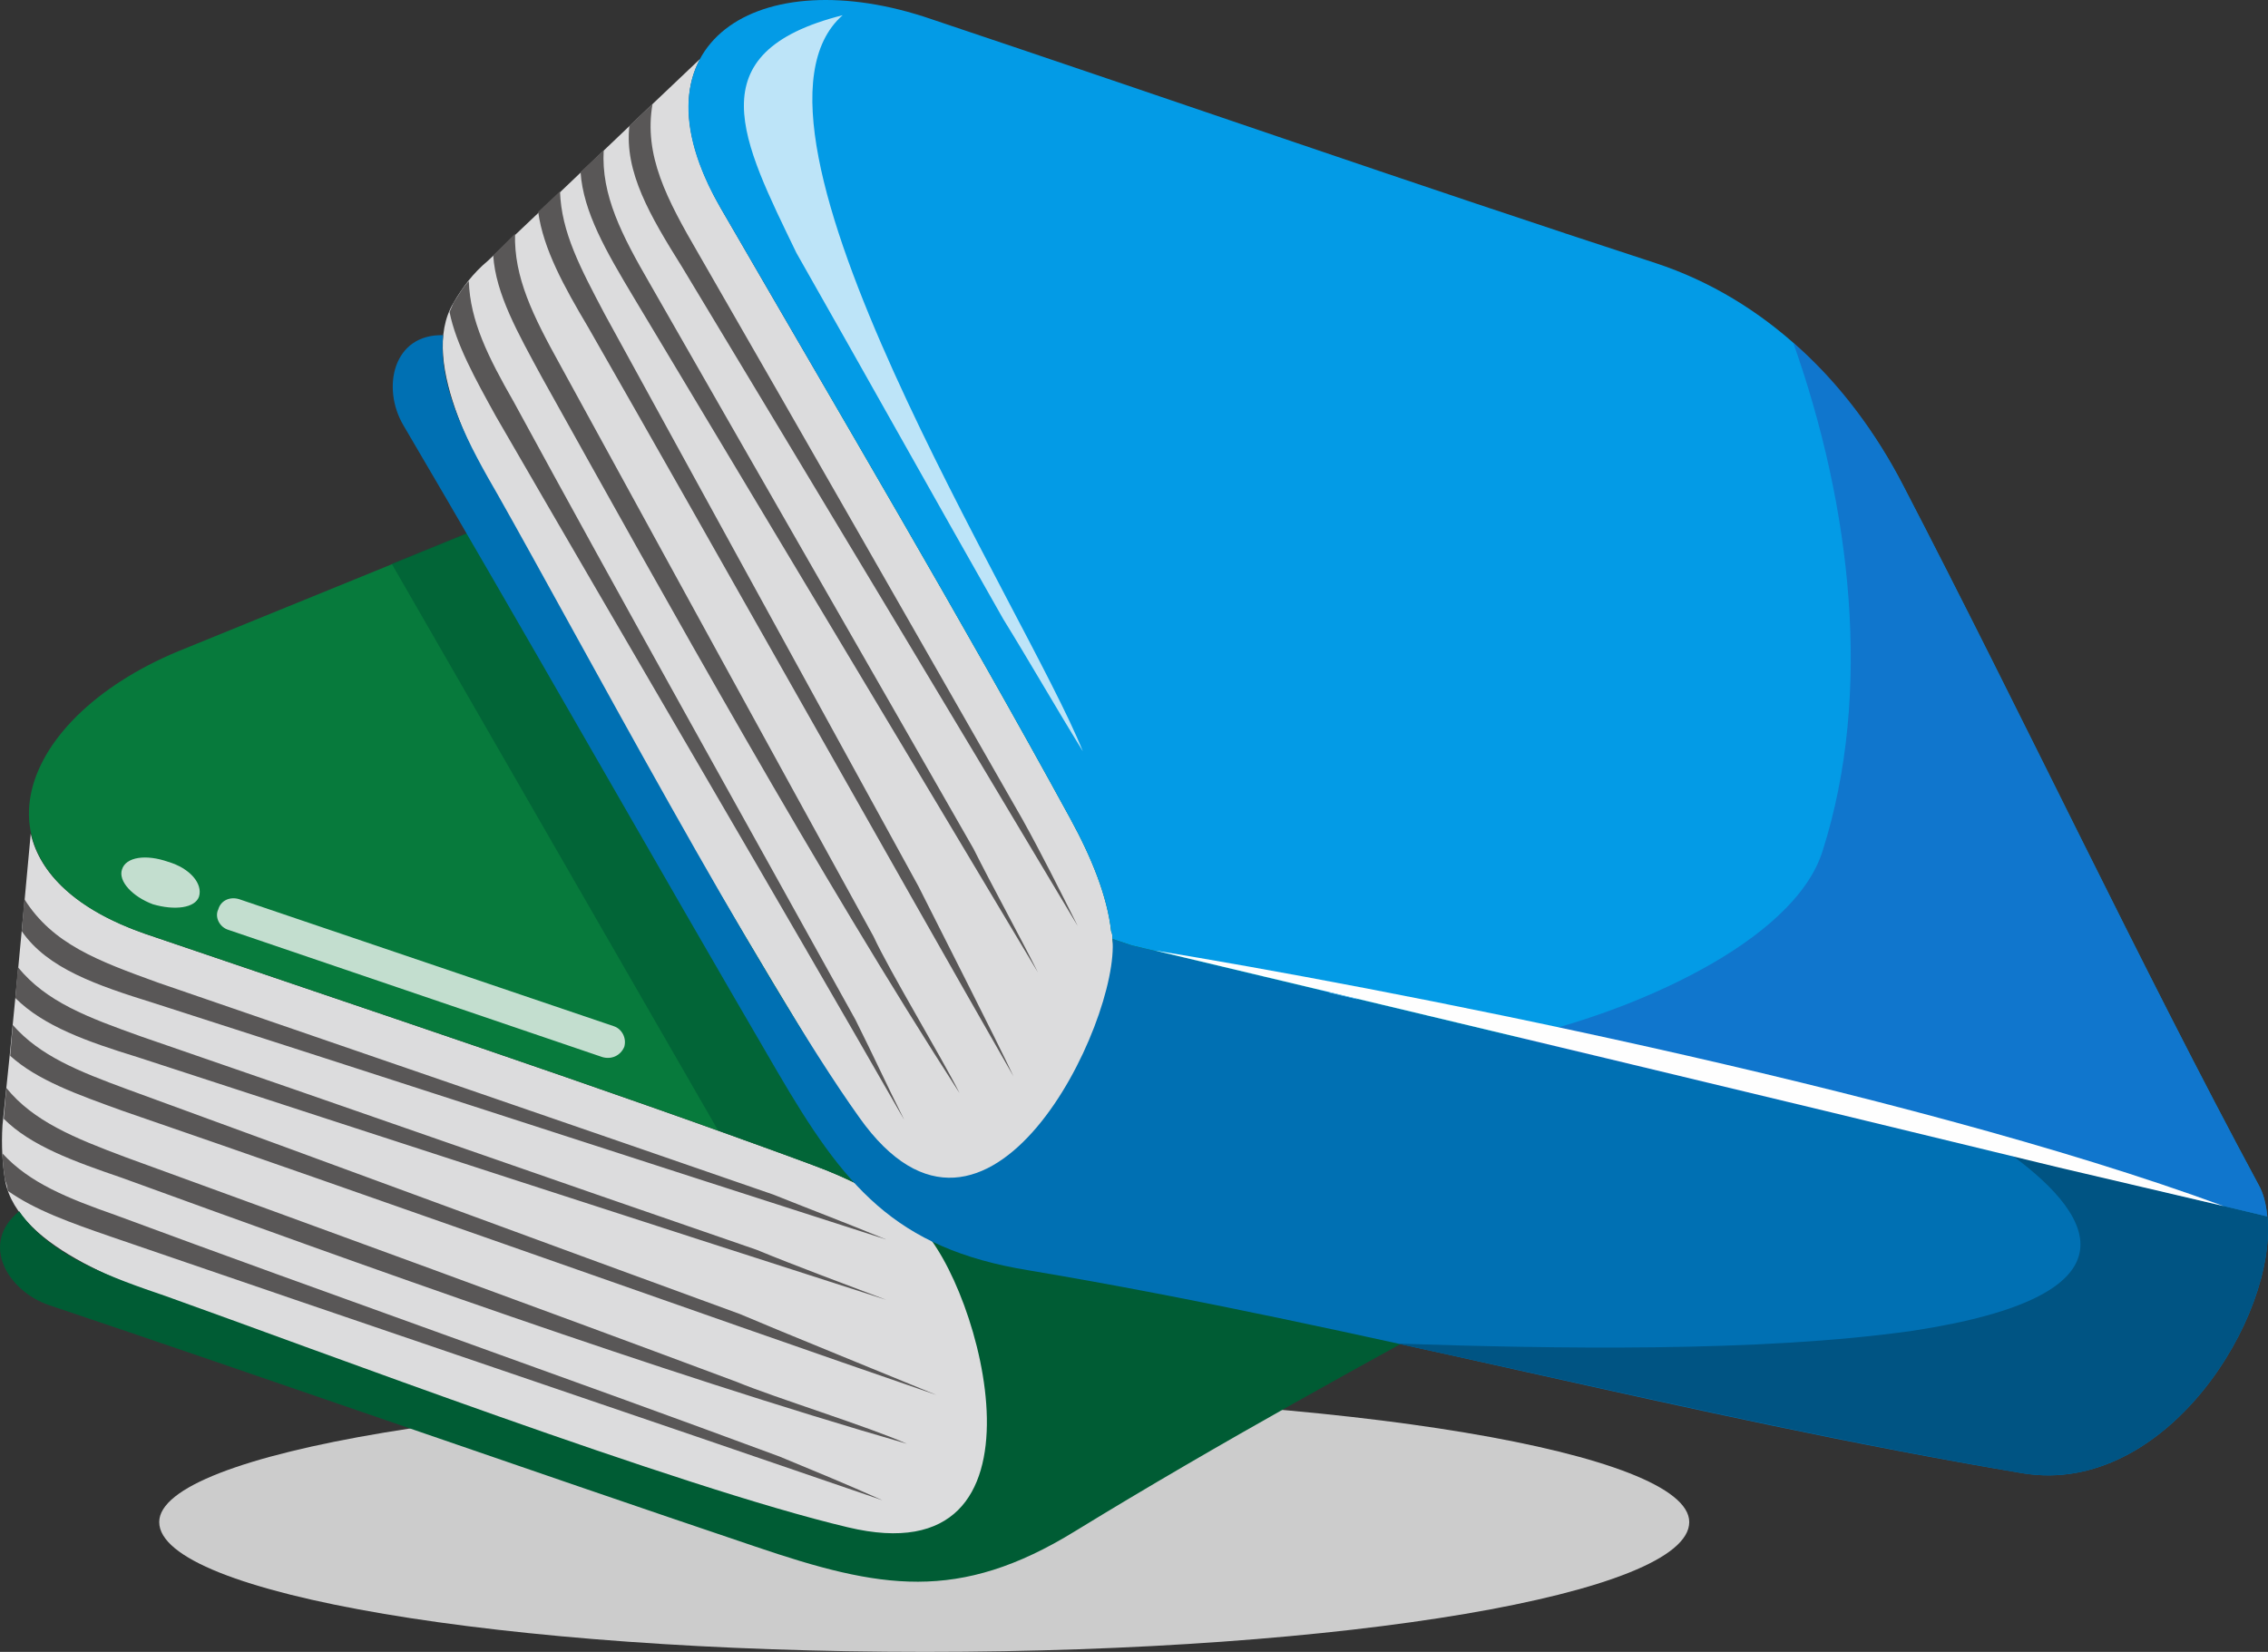 <svg width="676.5" height="492.73" viewBox="0 0 676.5 492.73" xmlns="http://www.w3.org/2000/svg" xmlns:xlink="http://www.w3.org/1999/xlink" xml:space="preserve" overflow="hidden"><rect x="0" y="0" width="676.5" height="492.73" fill="#333333" stroke="none"/><defs></defs><g><path d="M275.91 492.73C401.57 492.73 503.87 475.42 503.87 454 503.87 433.4 401.57 416.09 275.91 416.09 150.25 416.09 47.49 433.4 47.49 454 47.49 475.42 150.25 492.73 275.91 492.73L275.91 492.73Z" fill="#CCCCCC" fill-rule="evenodd" clip-rule="evenodd"/><path d="M1.51 352.1C0.74 347.12 0.36 341.75 0.74 335.62 3.81 306.88 6.49 277.76 9.17 248.64L9.17 248.64C11.85 260.52 22.58 271.25 43.27 278.53 109.56 301.14 178.92 324.13 241.38 347.12 254.03 351.72 265.14 357.47 272.8 364.36 273.18 364.74 273.95 365.51 274.33 365.89 294.64 382.75 308.43 447.13 277.01 458.62 265.9 462.45 242.52 454.4 226.43 448.66 173.93 431.8 112.62 411.11 58.59 390.8 40.59 383.9 5.34 372.79 1.51 352.1L1.51 352.1Z" fill="#DCDCDD" fill-rule="evenodd" clip-rule="evenodd"/><path d="M1.51 352.1C1.13 349.42 0.74 346.74 0.74 344.05 8.79 352.86 20.28 357.46 34.46 362.44 95.39 385.05 171.64 411.87 232.57 434.48 243.68 439.08 252.11 442.53 263.23 447.51 190.81 422.6 105.74 393.86 33.32 368.96 21.06 364.74 10.33 360.91 2.28 355.17 2.27 354.01 1.89 352.87 1.51 352.1L1.51 352.1ZM1.12 333.71 1.89 324.51C9.94 334.47 22.2 339.45 37.53 345.2 98.46 367.42 159.38 389.65 219.93 412.26 231.04 416.86 259.4 425.67 270.51 430.65 196.17 409.19 108.04 377.39 36.38 351.33 21.81 346.35 9.17 341.75 1.12 333.71L1.12 333.71ZM3.04 314.93 3.81 305.73C11.86 314.93 23.35 319.52 37.91 324.89 98.84 347.12 159.76 369.72 220.69 391.95 231.42 396.55 268.21 411.49 279.32 416.09 206.9 391.18 109.18 356.31 36.76 331.41 22.96 326.43 11.09 322.21 3.04 314.93L3.04 314.93ZM4.57 297.69 5.34 288.49C13.77 298.84 26.03 303.43 42.13 309.18 103.44 330.26 164.37 351.71 225.68 372.79 236.79 377.39 253.27 383.52 264.38 387.73 191.57 364.36 113.79 339.07 40.98 315.31 26.03 310.71 13 306.12 4.57 297.69L4.57 297.69ZM6.49 277.76 7.26 268.18C15.69 281.59 29.1 286.57 47.11 293.09 108.42 314.17 169.73 335.24 230.66 356.32 242.16 360.92 253.27 365.13 264.38 369.73 191.57 346.36 118.77 322.6 45.96 299.22 28.71 293.85 14.15 288.87 6.49 277.76L6.49 277.76Z" fill="#595757" fill-rule="evenodd" clip-rule="evenodd"/><path d="M588.55 201.89C610.39 222.2 620.74 284.66 583.95 307.27 496.97 360.53 407.68 403.45 320.7 456.71 285.83 478.17 262.46 473.95 225.29 461.31 157.08 438.32 76.23 409.96 14.54 389.27 2.28 385.06-6.15 370.88 5.73 361.3 14.93 374.71 33.7 381.23 49.41 386.59 93.48 402.3 202.69 443.68 252.88 455.56 316.87 470.89 292.35 383.14 274.34 365.89L280.09 363.21 588.55 201.89Z" fill="#005C34" fill-rule="evenodd" clip-rule="evenodd"/><path d="M588.55 201.89C610.39 222.2 620.74 284.66 583.95 307.27 529.15 340.99 473.59 370.11 418.03 400.77 452.9 372.03 501.18 331.8 531.07 296.93 575.52 244.82 550.23 235.62 519.19 238.3L588.55 201.89Z" fill="#005483" fill-rule="evenodd" clip-rule="evenodd"/><path d="M53.24 194.23C123.75 165.49 195.79 136.37 263.99 107.25 295.79 94.22 331.05 96.14 362.85 108.78 434.12 136.75 512.29 170.86 580.12 196.15 582.8 197.3 585.87 199.22 588.55 201.51L588.55 201.89 280.08 363.21 274.33 365.89C273.95 365.51 273.18 364.74 272.8 364.36 265.14 357.46 254.02 351.71 241.38 347.12 178.92 324.13 109.56 301.14 43.27 278.53-11.14 259.75 3.42 214.92 53.24 194.23L53.24 194.23Z" fill="#077A3C" fill-rule="evenodd" clip-rule="evenodd"/><path d="M116.85 168.17C166.66 147.86 216.48 127.55 263.99 107.24 295.79 94.21 331.05 96.13 362.85 108.77 434.12 136.74 512.29 170.85 580.12 196.14 582.8 197.29 585.87 199.21 588.55 201.5L588.55 201.88 280.08 363.21 274.33 365.89C273.95 365.51 273.18 364.74 272.8 364.36 265.14 357.46 254.02 351.71 241.38 347.12 232.57 343.67 223.37 340.61 214.17 337.16L116.85 168.17Z" fill="#005C34" fill-rule="evenodd" clip-rule="evenodd" opacity="0.69"/><path d="M310.36 98.43C328.37 98.43 346 101.88 362.86 108.78 434.13 136.75 512.3 170.86 580.13 196.15 582.81 197.3 585.88 199.22 588.56 201.51L588.56 201.89 384.69 308.42C405 281.21 428.37 233.32 416.88 206.49 396.96 161.27 355.57 123.72 310.36 98.43L310.36 98.43Z" fill="#0070B3" fill-rule="evenodd" clip-rule="evenodd"/><path d="M532.22 231.39C450.22 274.31 368.22 317.22 286.21 360.14 341.01 326.42 481.25 244.42 576.67 208.01 561.73 215.68 546.78 223.73 532.22 231.39L532.22 231.39Z" fill="#FEFEFE" fill-rule="evenodd" clip-rule="evenodd"/><path d="M135.24 90.38C137.92 85.78 140.99 81.57 145.59 77.73 166.67 57.8 187.74 37.5 208.82 17.57L208.82 17.57C203.07 28.3 204.22 43.24 214.95 62.02 250.2 122.95 287.37 185.79 319.18 244.03 325.69 255.91 330.29 267.4 331.44 277.75 331.82 278.52 331.82 279.28 331.82 280.05 336.04 306.11 303.85 363.59 272.81 351.71 262.08 347.5 249.44 325.65 241.39 311.09 212.65 263.57 180.08 208.01 152.87 157.05 143.67 140.2 124.51 108.39 135.24 90.38L135.24 90.38Z" fill="#DCDCDD" fill-rule="evenodd" clip-rule="evenodd"/><path d="M135.24 90.38C136.77 88.08 137.92 85.78 139.84 83.87 140.22 95.75 145.59 106.48 153.25 119.89 184.29 176.99 223.76 247.49 255.18 304.2 260.54 314.93 264.38 323.36 269.74 334.09 231.8 267.8 186.2 190.39 147.88 124.1 141.75 112.99 136 102.64 134.09 93.06 134.47 92.3 134.86 91.15 135.24 90.38L135.24 90.38ZM147.12 76.2 153.63 69.69C153.25 82.72 158.99 94.21 167.04 108.78 198.08 165.49 229.12 222.2 260.54 279.3 265.52 290.03 280.85 315.32 286.21 326.05 244.44 261.29 198.84 179.29 161.67 112.61 154.4 99.19 147.88 87.7 147.12 76.2L147.12 76.2ZM160.53 63.18 167.04 57.05C167.42 69.31 173.17 80.04 180.45 93.84 211.49 150.55 242.91 207.65 273.95 264.36 279.31 275.09 297.32 310.34 302.31 321.07 264.37 254.78 213.41 163.96 175.47 97.67 168.19 85.4 162.06 74.29 160.53 63.18L160.53 63.18ZM173.17 51.3 180.07 44.79C179.3 58.2 185.43 70.08 193.86 84.64 226.05 140.97 258.24 196.91 290.42 253.24 295.78 263.97 304.21 279.3 309.58 290.03 270.49 224.5 228.34 154.38 188.88 88.47 180.84 75.05 173.94 63.18 173.17 51.3L173.17 51.3ZM187.74 37.5 194.64 30.99C191.96 46.32 198.85 59.35 208.43 75.82 240.62 131.77 272.81 188.09 304.99 244.42 310.74 254.77 316.1 265.5 321.47 276.22 282.38 210.69 242.92 145.17 203.45 79.64 193.87 64.32 186.2 51.3 187.74 37.5L187.74 37.5Z" fill="#595757" fill-rule="evenodd" clip-rule="evenodd"/><path d="M676.3 362.83C679.37 392.72 646.03 446.36 603.49 439.47 502.71 422.61 407.3 395.79 306.9 378.93 266.67 372.42 251.72 353.64 231.8 319.54 195.78 257.85 153.25 182.74 120.29 126.8 113.78 115.69 117.22 99.59 132.17 99.98 130.64 116.07 140.22 133.32 148.65 147.88 171.64 188.5 226.44 291.58 256.33 333.34 294.65 387.37 334.12 304.6 331.82 280.08L337.57 282 676.3 362.83Z" fill="#0070B3" fill-rule="evenodd" clip-rule="evenodd"/><path d="M676.3 362.83C679.37 392.72 646.03 446.36 603.49 439.47 540.26 428.74 478.95 414.18 416.88 400.77 462.48 402.3 524.94 403.45 570.54 396.94 638.36 386.59 625.34 363.22 600.43 344.83L676.3 362.83Z" fill="#005483" fill-rule="evenodd" clip-rule="evenodd"/><path d="M277.78 5.7C349.82 29.84 423.4 55.51 493.9 78.5 526.47 89.23 551.76 114.14 567.47 144.41 602.72 212.23 639.13 289.26 673.61 353.25 675.14 355.93 675.91 359 676.29 362.83L676.29 362.83 337.55 281.98 331.8 280.06C331.8 279.29 331.8 278.53 331.42 277.76 330.27 267.41 325.67 255.92 319.16 244.04 287.36 185.8 250.19 122.95 214.93 62.03 186.2 12.59 226.44-11.93 277.78 5.7L277.78 5.7Z" fill="#039BE6" fill-rule="evenodd" clip-rule="evenodd"/><g opacity="0.68"><path d="M534.9 102.26C548.31 113.76 559.04 128.32 567.47 144.41 602.72 212.23 639.13 289.26 673.61 353.25 675.14 355.93 675.91 359 676.29 362.83L676.29 362.83 452.51 309.57C485.85 302.29 535.28 281.21 543.71 253.62 558.66 206.49 552.15 150.93 534.9 102.26L534.9 102.26Z" fill="#1665C1" fill-rule="evenodd" clip-rule="evenodd"/></g><path d="M614.22 348.27C524.55 326.43 434.51 304.97 344.46 283.51 408.07 293.86 567.48 324.51 663.27 359.76 646.79 355.93 630.7 352.1 614.22 348.27L614.22 348.27Z" fill="#FEFEFE" fill-rule="evenodd" clip-rule="evenodd"/><path d="M323 224.11C314.95 211.08 307.29 197.67 299.24 184.64 278.55 148.24 258.24 111.83 237.55 75.43 221.46 42.09 207.28 15.65 251.34 4.54 213.41 37.89 306.14 181.96 323 224.11L323 224.11Z" fill="#FEFEFE" fill-rule="evenodd" clip-rule="evenodd" opacity="0.74"/><path d="M71.25 268.18 183.14 306.12C185.44 306.89 186.97 309.57 186.21 312.25L186.21 312.25C185.06 314.93 182.38 316.08 179.7 315.32L68.18 277.38C65.5 276.61 63.96 273.55 65.11 271.25L65.11 271.25C65.88 268.56 68.56 267.41 71.25 268.18L71.25 268.18Z" fill="#FEFEFE" fill-rule="evenodd" clip-rule="evenodd" opacity="0.76"/><path d="M50.17 257.07C56.68 258.99 60.52 263.58 59.37 267.42 58.22 270.87 52.09 271.64 45.58 269.72 39.45 267.42 35.23 262.82 36.38 259.37 37.53 255.54 43.66 254.77 50.17 257.07L50.17 257.07Z" fill="#FEFEFE" fill-rule="evenodd" clip-rule="evenodd" opacity="0.76"/></g></svg>